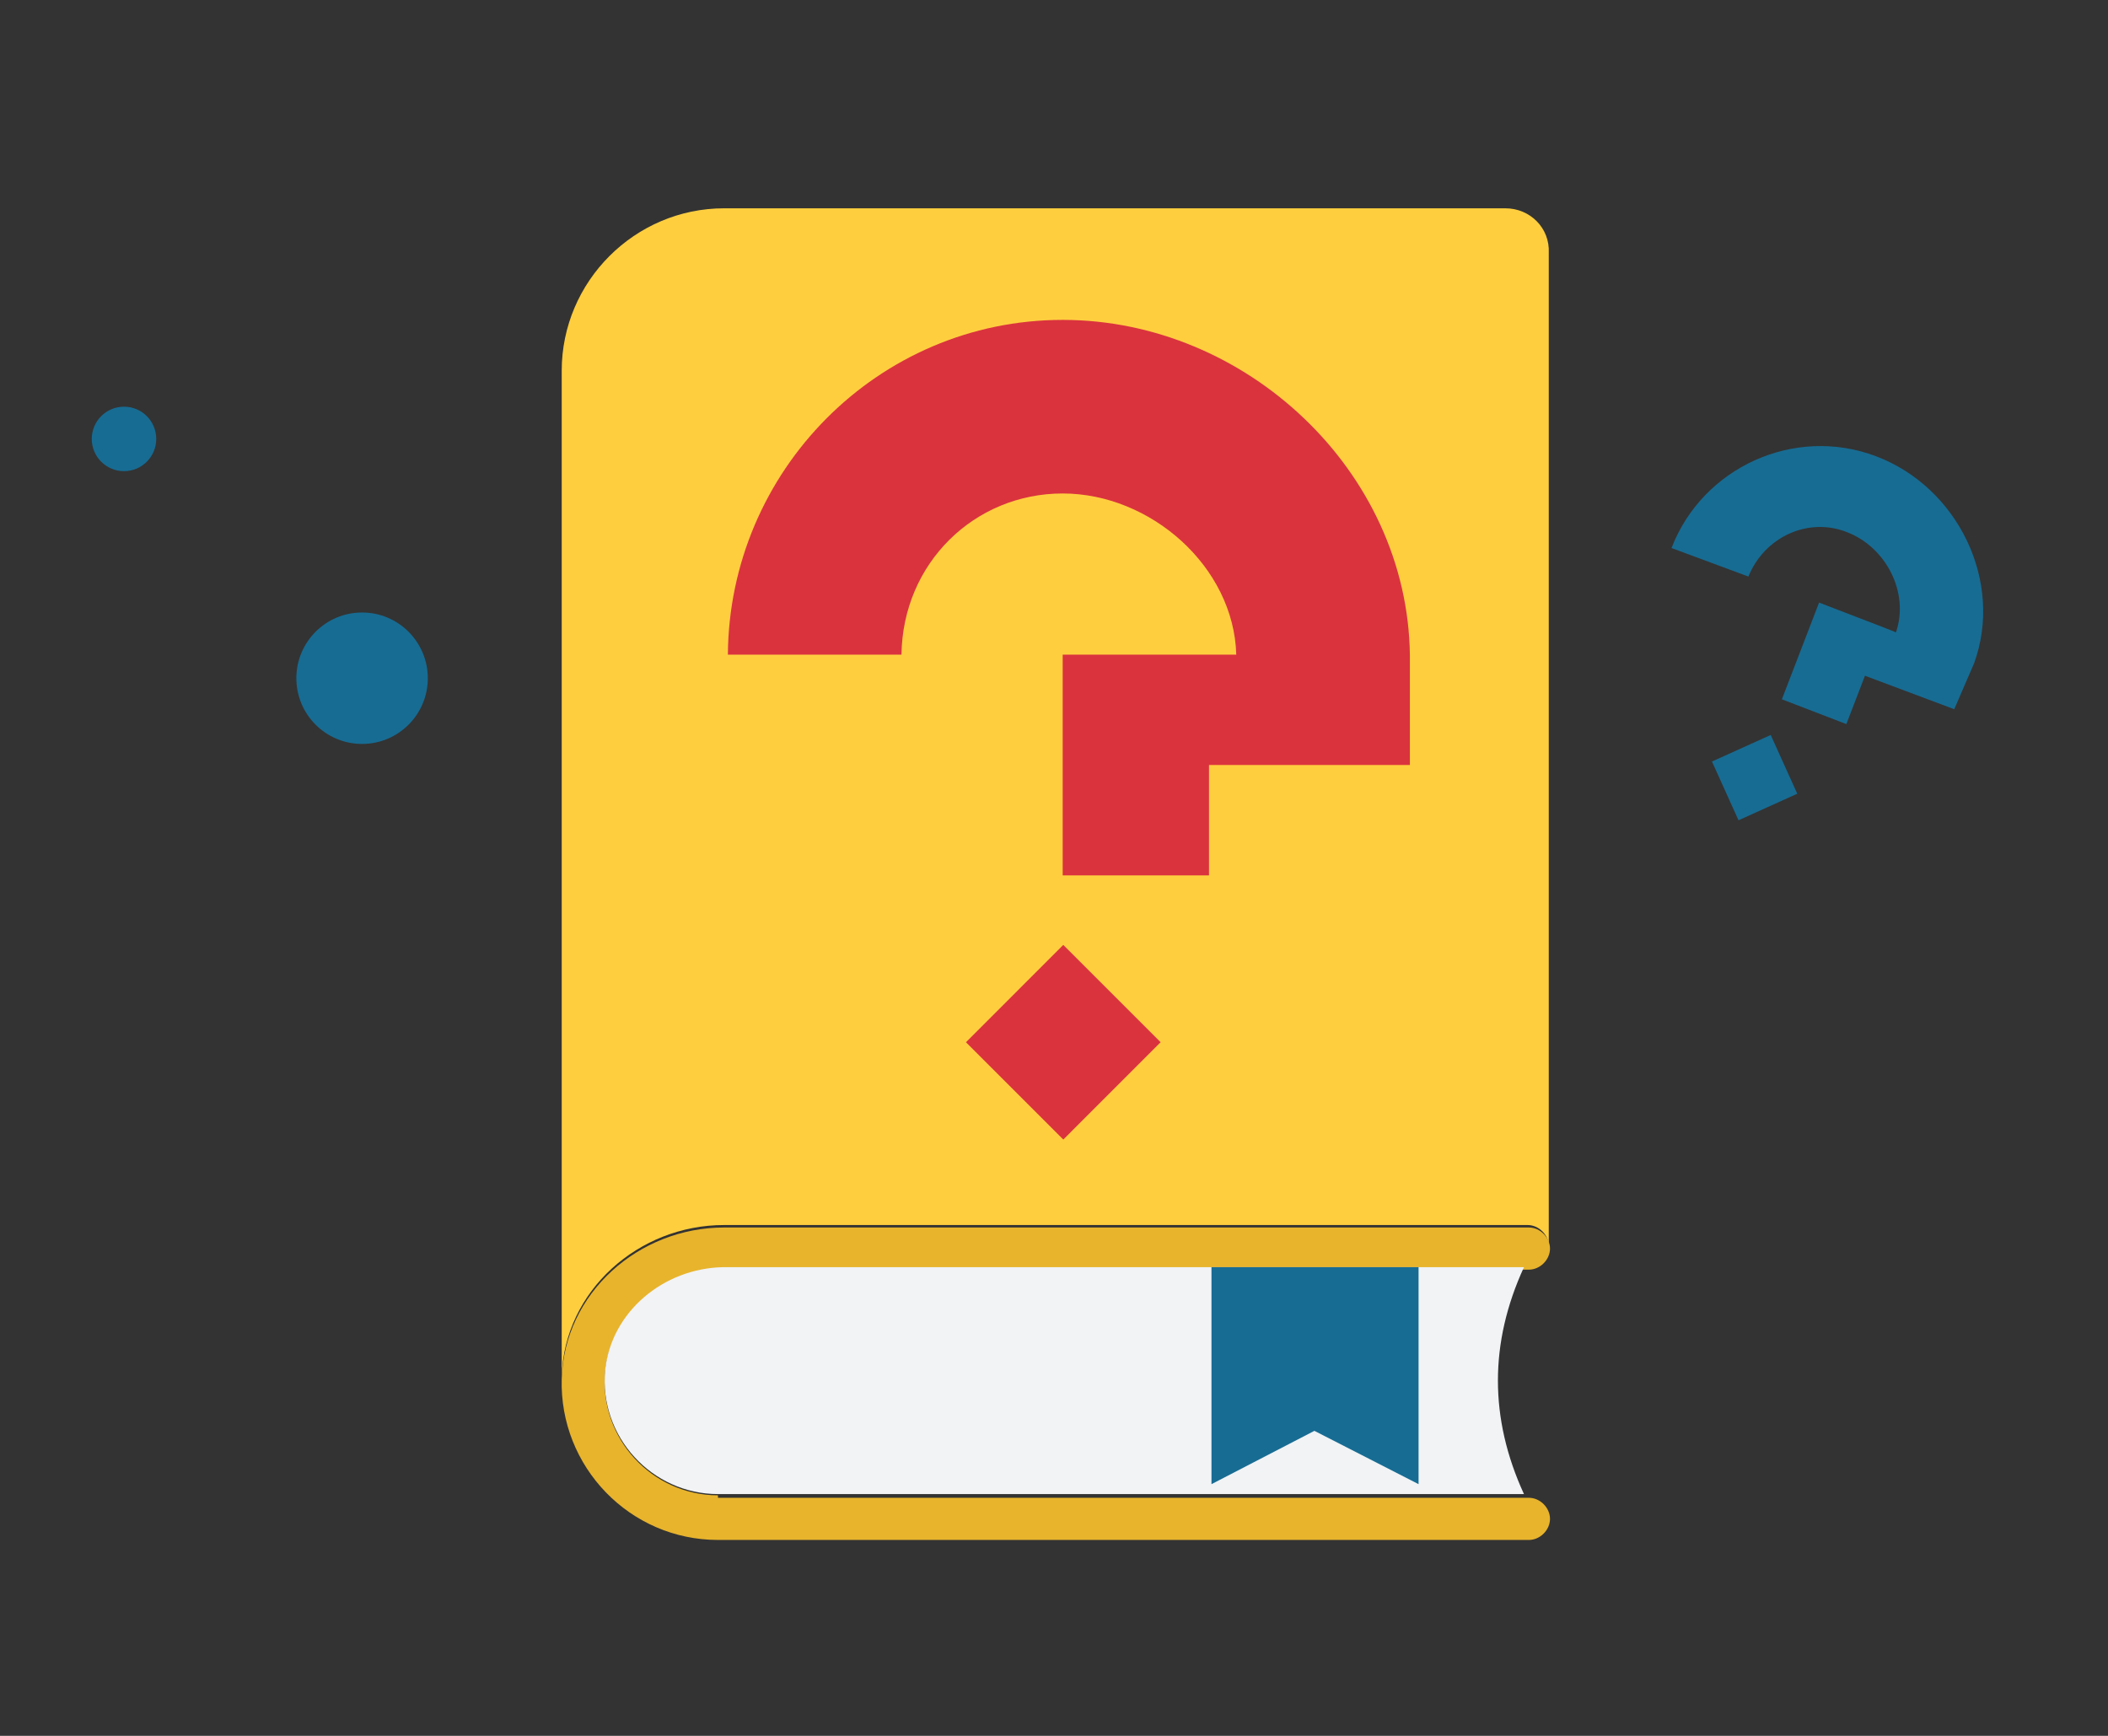 <svg id="Layer_1" xmlns="http://www.w3.org/2000/svg" viewBox="0 0 170 140"><rect x="0" y="0" width="170" height="140" fill="#333333" stroke="none"/><style>.st0{fill:#ffce3f}.st1{fill:#e8b42c}.st2{fill:#f1f3f5}.st3{fill:#da333e}.st4{fill:#176c93}</style><path class="st0" d="M121.4 16.8h-63c-7.2 0-13.1 5.9-13.1 13.1V111c.2-6.9 6.2-12.2 13.1-12.2h64.8c.9 0 1.7.8 1.7 1.7V20.4c.1-2-1.5-3.6-3.5-3.6z"/><path class="st1" d="M57.9 120.6c-5.3 0-9.6-4.6-9.1-10 .5-4.7 4.7-8.2 9.5-8.2h65c.9 0 1.7-.8 1.7-1.7 0-.9-.8-1.7-1.7-1.7H58.4c-6.9 0-12.9 5.3-13.1 12.2-.2 7.1 5.5 13 12.6 13h65.4c.9 0 1.7-.8 1.7-1.7 0-.9-.8-1.7-1.7-1.7H57.9z"/><path class="st2" d="M48.8 110.5c-.5 5.4 3.8 10 9.1 10h65c-2.8-6.1-2.8-12.2 0-18.3H58.3c-4.8.1-9 3.6-9.5 8.3z"/><path transform="rotate(-45.009 85.759 84.055)" class="st3" d="M80.2 78.5h11.1v11.1H80.2z"/><path class="st3" d="M113.7 52.8c-.2-14.8-13.2-27-28-27-14.9 0-26.9 12.2-27 27h14c.1-7.4 5.9-13 13-13s13.8 5.9 14 13h-14v17.8h11.8v-8.9h16.2v-8.9z"/><path transform="rotate(-24.314 141.54 62.706)" class="st4" d="M138.9 60.1h5.2v5.2h-5.2z"/><path class="st4" d="M159.2 53.5c2.4-6.6-1.3-14.2-7.9-16.7-6.6-2.5-14 .9-16.5 7.4l6.2 2.3c1.3-3.2 4.8-4.8 7.9-3.6 3.2 1.2 5.1 4.9 4 8.1l-1-.4-5.2-2-1.5 3.9-1.5 3.9 5.2 2 1.5-3.9 7.2 2.7 1.6-3.7zM114.4 119.7l-8.4-4.3-8.3 4.3v-17.5h16.7z"/><circle class="st4" cx="29.2" cy="54.7" r="5.3"/><circle class="st4" cx="10" cy="35.4" r="2.6"/></svg>